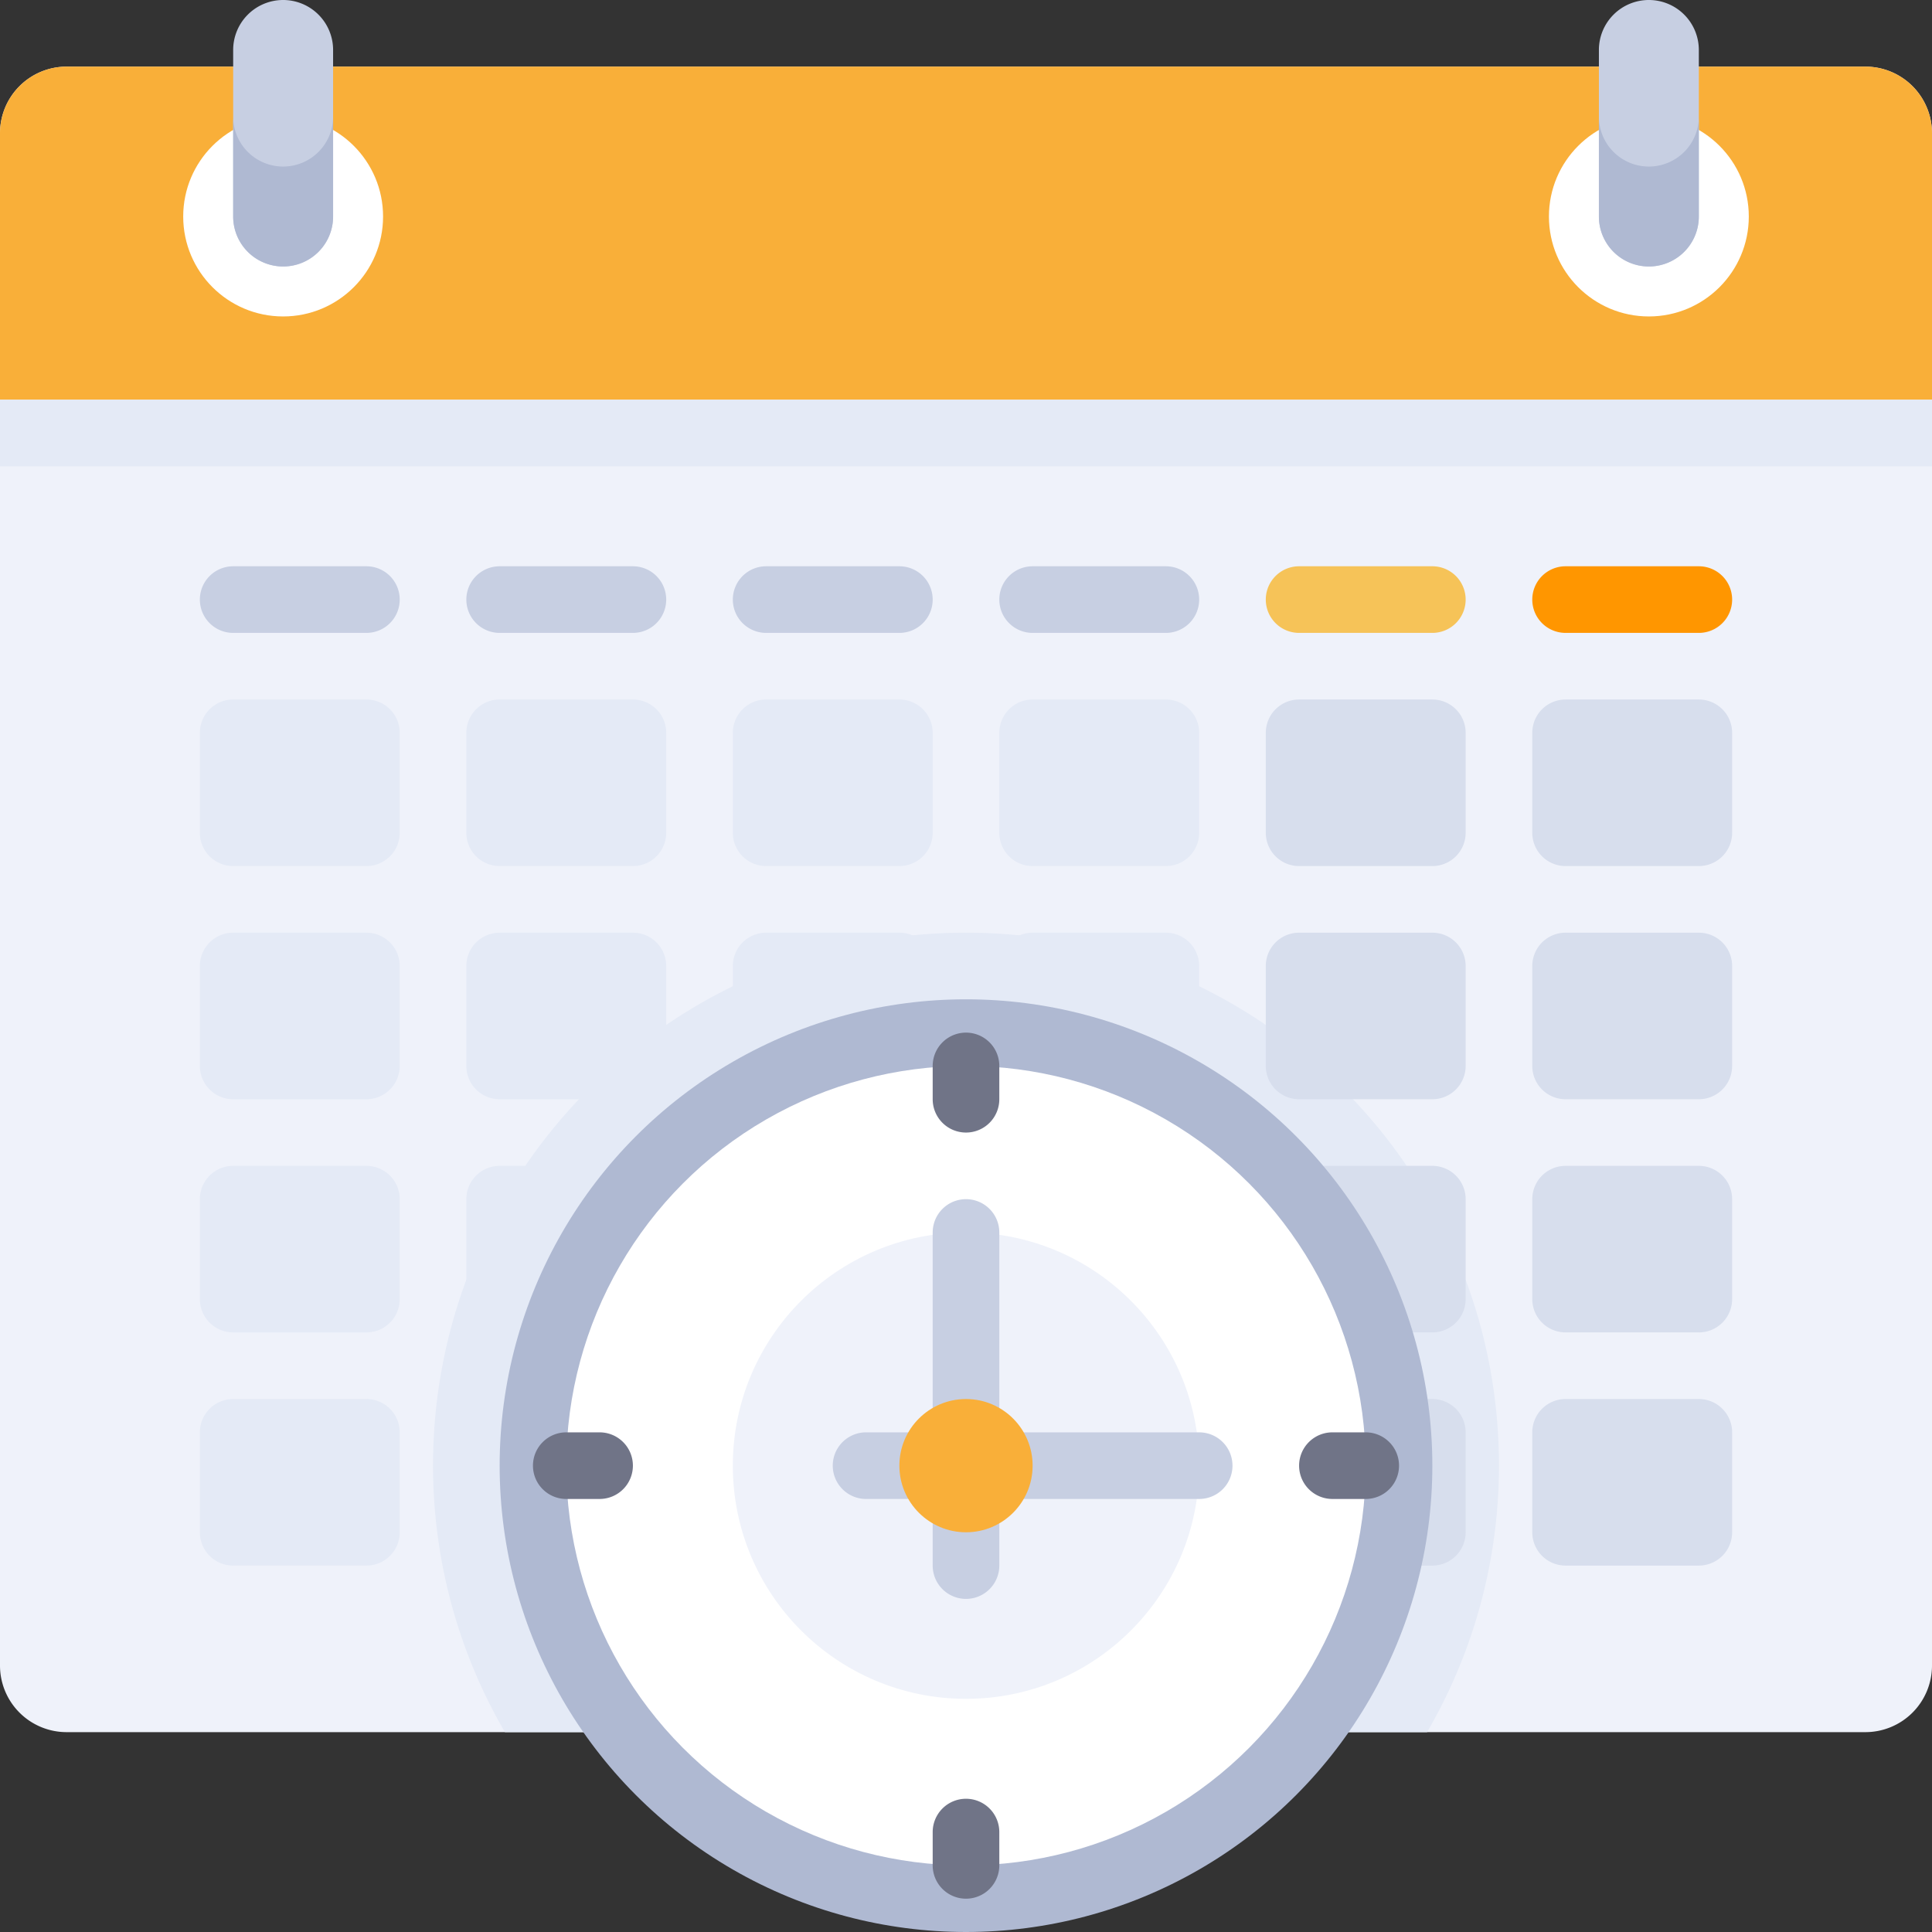 <svg xmlns="http://www.w3.org/2000/svg" viewBox="0 0 844 844">
  <rect x="0" y="0" width="844" height="844" fill="#333333" stroke="none"/>
  <defs>
    <style>
      .cls-1 {
        fill: #eff2fa;
      }

      .cls-2 {
        fill: #e4eaf6;
      }

      .cls-3 {
        fill: #f9af39;
      }

      .cls-4 {
        fill: #fff;
      }

      .cls-5 {
        fill: #c7cfe2;
      }

      .cls-6 {
        fill: #afb9d2;
      }

      .cls-7 {
        fill: #d7deed;
      }

      .cls-8 {
        fill: #f6c358;
      }

      .cls-9 {
        fill: #ff9600;
      }

      .cls-10 {
        fill: #707487;
      }
    </style>
  </defs>
  <g id="Group_1340" data-name="Group 1340" transform="translate(-9922 6504)">
    <g id="wall-calendar" transform="translate(9922 -6504)">
      <path id="Path_1337" data-name="Path 1337" class="cls-1" d="M814.9,745.241H29.1A29.1,29.1,0,0,1,0,716.138V46.758a29.1,29.1,0,0,1,29.1-29.1H814.9a29.1,29.1,0,0,1,29.1,29.1V716.138A29.1,29.1,0,0,1,814.9,745.241Z" transform="translate(0 11.448)"/>
      <path id="Path_1338" data-name="Path 1338" class="cls-2" d="M549.01,596.413A231.442,231.442,0,0,0,580.413,480c0-128.586-104.241-232.827-232.827-232.827S114.759,351.413,114.759,480a231.447,231.447,0,0,0,31.4,116.414Z" transform="translate(74.414 160.276)"/>
      <path id="Path_1339" data-name="Path 1339" class="cls-3" d="M844,163.172H0V46.758a29.1,29.1,0,0,1,29.1-29.1H814.9a29.1,29.1,0,0,1,29.1,29.1Z" transform="translate(0 11.448)"/>
      <rect id="Rectangle_840" data-name="Rectangle 840" class="cls-2" width="844" height="29.103" transform="translate(0 174.621)"/>
      <circle id="Ellipse_164" data-name="Ellipse 164" class="cls-4" cx="43.656" cy="43.656" r="43.656" transform="translate(80.033 50.93)"/>
      <path id="Path_1340" data-name="Path 1340" class="cls-5" d="M83.62,116.414h0A21.828,21.828,0,0,1,61.793,94.587V21.827A21.829,21.829,0,0,1,83.62,0h0a21.828,21.828,0,0,1,21.827,21.827V94.586A21.827,21.827,0,0,1,83.62,116.414Z" transform="translate(40.069)"/>
      <path id="Path_1341" data-name="Path 1341" class="cls-6" d="M83.62,52.724A21.828,21.828,0,0,1,61.793,30.9V74.553a21.827,21.827,0,1,0,43.654,0V30.9A21.827,21.827,0,0,1,83.62,52.724Z" transform="translate(40.069 20.035)"/>
      <circle id="Ellipse_165" data-name="Ellipse 165" class="cls-4" cx="43.656" cy="43.656" r="43.656" transform="translate(676.656 50.93)"/>
      <path id="Path_1342" data-name="Path 1342" class="cls-5" d="M445.552,116.414h0a21.828,21.828,0,0,1-21.827-21.827V21.827A21.827,21.827,0,0,1,445.552,0h0a21.828,21.828,0,0,1,21.827,21.827V94.586A21.829,21.829,0,0,1,445.552,116.414Z" transform="translate(274.759)"/>
      <path id="Path_1343" data-name="Path 1343" class="cls-6" d="M445.552,52.724A21.828,21.828,0,0,1,423.725,30.9V74.553a21.827,21.827,0,0,0,43.654,0V30.9A21.829,21.829,0,0,1,445.552,52.724Z" transform="translate(274.759 20.035)"/>
      <g id="Group_1328" data-name="Group 1328" transform="translate(87.309 305.584)">
        <path id="Path_1344" data-name="Path 1344" class="cls-2" d="M125.724,258.138H67.517a14.554,14.554,0,0,1-14.552-14.552V199.93a14.554,14.554,0,0,1,14.552-14.552h58.206a14.554,14.554,0,0,1,14.552,14.552v43.656A14.553,14.553,0,0,1,125.724,258.138Z" transform="translate(-52.965 -185.378)"/>
        <path id="Path_1345" data-name="Path 1345" class="cls-2" d="M196.345,258.138H138.138a14.554,14.554,0,0,1-14.552-14.552V199.93a14.554,14.554,0,0,1,14.552-14.552h58.206A14.554,14.554,0,0,1,210.9,199.93v43.656A14.553,14.553,0,0,1,196.345,258.138Z" transform="translate(-7.172 -185.378)"/>
        <path id="Path_1346" data-name="Path 1346" class="cls-2" d="M266.966,258.138H208.759a14.554,14.554,0,0,1-14.552-14.552V199.93a14.554,14.554,0,0,1,14.552-14.552h58.206a14.554,14.554,0,0,1,14.552,14.552v43.656A14.554,14.554,0,0,1,266.966,258.138Z" transform="translate(38.622 -185.378)"/>
        <path id="Path_1347" data-name="Path 1347" class="cls-2" d="M337.587,258.138H279.38a14.554,14.554,0,0,1-14.552-14.552V199.93a14.554,14.554,0,0,1,14.552-14.552h58.206a14.554,14.554,0,0,1,14.552,14.552v43.656A14.554,14.554,0,0,1,337.587,258.138Z" transform="translate(84.415 -185.378)"/>
      </g>
      <g id="Group_1329" data-name="Group 1329" transform="translate(552.965 305.584)">
        <path id="Path_1348" data-name="Path 1348" class="cls-7" d="M408.207,258.138H350a14.554,14.554,0,0,1-14.552-14.552V199.93A14.554,14.554,0,0,1,350,185.378h58.206a14.554,14.554,0,0,1,14.552,14.552v43.656A14.553,14.553,0,0,1,408.207,258.138Z" transform="translate(-335.448 -185.378)"/>
        <path id="Path_1349" data-name="Path 1349" class="cls-7" d="M478.828,258.138H420.621a14.554,14.554,0,0,1-14.552-14.552V199.93a14.554,14.554,0,0,1,14.552-14.552h58.206A14.554,14.554,0,0,1,493.38,199.93v43.656A14.554,14.554,0,0,1,478.828,258.138Z" transform="translate(-289.655 -185.378)"/>
      </g>
      <g id="Group_1330" data-name="Group 1330" transform="translate(87.309 247.378)">
        <path id="Path_1350" data-name="Path 1350" class="cls-5" d="M125.724,179.173H67.517A14.554,14.554,0,0,1,52.965,164.62h0a14.554,14.554,0,0,1,14.552-14.552h58.206a14.554,14.554,0,0,1,14.552,14.552h0A14.553,14.553,0,0,1,125.724,179.173Z" transform="translate(-52.965 -150.068)"/>
        <path id="Path_1351" data-name="Path 1351" class="cls-5" d="M196.345,179.173H138.138a14.554,14.554,0,0,1-14.552-14.552h0a14.554,14.554,0,0,1,14.552-14.552h58.206A14.554,14.554,0,0,1,210.9,164.62h0A14.553,14.553,0,0,1,196.345,179.173Z" transform="translate(-7.172 -150.068)"/>
        <path id="Path_1352" data-name="Path 1352" class="cls-5" d="M266.966,179.173H208.759a14.554,14.554,0,0,1-14.552-14.552h0a14.554,14.554,0,0,1,14.552-14.552h58.206a14.554,14.554,0,0,1,14.552,14.552h0A14.554,14.554,0,0,1,266.966,179.173Z" transform="translate(38.622 -150.068)"/>
        <path id="Path_1353" data-name="Path 1353" class="cls-5" d="M337.587,179.173H279.38a14.554,14.554,0,0,1-14.552-14.552h0a14.554,14.554,0,0,1,14.552-14.552h58.206a14.554,14.554,0,0,1,14.552,14.552h0A14.554,14.554,0,0,1,337.587,179.173Z" transform="translate(84.415 -150.068)"/>
      </g>
      <g id="Group_1331" data-name="Group 1331" transform="translate(552.965 247.378)">
        <path id="Path_1354" data-name="Path 1354" class="cls-8" d="M408.207,179.173H350a14.554,14.554,0,0,1-14.552-14.552h0A14.554,14.554,0,0,1,350,150.068h58.206a14.554,14.554,0,0,1,14.552,14.552h0A14.553,14.553,0,0,1,408.207,179.173Z" transform="translate(-335.448 -150.068)"/>
        <path id="Path_1355" data-name="Path 1355" class="cls-9" d="M478.828,179.173H420.621a14.554,14.554,0,0,1-14.552-14.552h0a14.554,14.554,0,0,1,14.552-14.552h58.206A14.554,14.554,0,0,1,493.38,164.62h0A14.554,14.554,0,0,1,478.828,179.173Z" transform="translate(-289.655 -150.068)"/>
      </g>
      <g id="Group_1332" data-name="Group 1332" transform="translate(87.309 407.448)">
        <path id="Path_1356" data-name="Path 1356" class="cls-2" d="M125.724,319.931H67.517a14.554,14.554,0,0,1-14.552-14.552V261.724a14.554,14.554,0,0,1,14.552-14.552h58.206a14.554,14.554,0,0,1,14.552,14.552V305.38A14.552,14.552,0,0,1,125.724,319.931Z" transform="translate(-52.965 -247.172)"/>
        <path id="Path_1357" data-name="Path 1357" class="cls-2" d="M196.345,319.931H138.138a14.554,14.554,0,0,1-14.552-14.552V261.724a14.554,14.554,0,0,1,14.552-14.552h58.206A14.554,14.554,0,0,1,210.9,261.724V305.38A14.552,14.552,0,0,1,196.345,319.931Z" transform="translate(-7.172 -247.172)"/>
        <path id="Path_1358" data-name="Path 1358" class="cls-2" d="M266.966,319.931H208.759a14.554,14.554,0,0,1-14.552-14.552V261.724a14.554,14.554,0,0,1,14.552-14.552h58.206a14.554,14.554,0,0,1,14.552,14.552V305.38A14.553,14.553,0,0,1,266.966,319.931Z" transform="translate(38.622 -247.172)"/>
        <path id="Path_1359" data-name="Path 1359" class="cls-2" d="M337.587,319.931H279.38a14.554,14.554,0,0,1-14.552-14.552V261.724a14.554,14.554,0,0,1,14.552-14.552h58.206a14.554,14.554,0,0,1,14.552,14.552V305.38A14.553,14.553,0,0,1,337.587,319.931Z" transform="translate(84.415 -247.172)"/>
      </g>
      <g id="Group_1333" data-name="Group 1333" transform="translate(552.965 407.448)">
        <path id="Path_1360" data-name="Path 1360" class="cls-7" d="M408.207,319.931H350a14.554,14.554,0,0,1-14.552-14.552V261.724A14.554,14.554,0,0,1,350,247.172h58.206a14.554,14.554,0,0,1,14.552,14.552V305.38A14.552,14.552,0,0,1,408.207,319.931Z" transform="translate(-335.448 -247.172)"/>
        <path id="Path_1361" data-name="Path 1361" class="cls-7" d="M478.828,319.931H420.621a14.554,14.554,0,0,1-14.552-14.552V261.724a14.554,14.554,0,0,1,14.552-14.552h58.206a14.554,14.554,0,0,1,14.552,14.552V305.38A14.553,14.553,0,0,1,478.828,319.931Z" transform="translate(-289.655 -247.172)"/>
      </g>
      <g id="Group_1334" data-name="Group 1334" transform="translate(87.309 509.308)">
        <path id="Path_1362" data-name="Path 1362" class="cls-2" d="M125.724,381.724H67.517a14.554,14.554,0,0,1-14.552-14.552V323.516a14.554,14.554,0,0,1,14.552-14.552h58.206a14.554,14.554,0,0,1,14.552,14.552v43.656A14.553,14.553,0,0,1,125.724,381.724Z" transform="translate(-52.965 -308.964)"/>
        <path id="Path_1363" data-name="Path 1363" class="cls-2" d="M196.345,381.724H138.138a14.554,14.554,0,0,1-14.552-14.552V323.516a14.554,14.554,0,0,1,14.552-14.552h58.206A14.554,14.554,0,0,1,210.9,323.516v43.656A14.553,14.553,0,0,1,196.345,381.724Z" transform="translate(-7.172 -308.964)"/>
        <path id="Path_1364" data-name="Path 1364" class="cls-2" d="M266.966,381.724H208.759a14.554,14.554,0,0,1-14.552-14.552V323.516a14.554,14.554,0,0,1,14.552-14.552h58.206a14.554,14.554,0,0,1,14.552,14.552v43.656A14.554,14.554,0,0,1,266.966,381.724Z" transform="translate(38.622 -308.964)"/>
        <path id="Path_1365" data-name="Path 1365" class="cls-2" d="M337.587,381.724H279.38a14.554,14.554,0,0,1-14.552-14.552V323.516a14.554,14.554,0,0,1,14.552-14.552h58.206a14.554,14.554,0,0,1,14.552,14.552v43.656A14.554,14.554,0,0,1,337.587,381.724Z" transform="translate(84.415 -308.964)"/>
      </g>
      <g id="Group_1335" data-name="Group 1335" transform="translate(552.965 509.308)">
        <path id="Path_1366" data-name="Path 1366" class="cls-7" d="M408.207,381.724H350a14.554,14.554,0,0,1-14.552-14.552V323.516A14.554,14.554,0,0,1,350,308.964h58.206a14.554,14.554,0,0,1,14.552,14.552v43.656A14.553,14.553,0,0,1,408.207,381.724Z" transform="translate(-335.448 -308.964)"/>
        <path id="Path_1367" data-name="Path 1367" class="cls-7" d="M478.828,381.724H420.621a14.554,14.554,0,0,1-14.552-14.552V323.516a14.554,14.554,0,0,1,14.552-14.552h58.206a14.554,14.554,0,0,1,14.552,14.552v43.656A14.554,14.554,0,0,1,478.828,381.724Z" transform="translate(-289.655 -308.964)"/>
      </g>
      <g id="Group_1336" data-name="Group 1336" transform="translate(87.309 611.171)">
        <path id="Path_1368" data-name="Path 1368" class="cls-2" d="M125.724,443.518H67.517a14.554,14.554,0,0,1-14.552-14.552V385.31a14.554,14.554,0,0,1,14.552-14.552h58.206a14.554,14.554,0,0,1,14.552,14.552v43.656A14.554,14.554,0,0,1,125.724,443.518Z" transform="translate(-52.965 -370.758)"/>
        <path id="Path_1369" data-name="Path 1369" class="cls-2" d="M196.345,443.518H138.138a14.554,14.554,0,0,1-14.552-14.552V385.31a14.554,14.554,0,0,1,14.552-14.552h58.206A14.554,14.554,0,0,1,210.9,385.31v43.656A14.554,14.554,0,0,1,196.345,443.518Z" transform="translate(-7.172 -370.758)"/>
        <path id="Path_1370" data-name="Path 1370" class="cls-2" d="M266.966,443.518H208.759a14.554,14.554,0,0,1-14.552-14.552V385.31a14.554,14.554,0,0,1,14.552-14.552h58.206a14.554,14.554,0,0,1,14.552,14.552v43.656A14.555,14.555,0,0,1,266.966,443.518Z" transform="translate(38.622 -370.758)"/>
        <path id="Path_1371" data-name="Path 1371" class="cls-2" d="M337.587,443.518H279.38a14.554,14.554,0,0,1-14.552-14.552V385.31a14.554,14.554,0,0,1,14.552-14.552h58.206a14.554,14.554,0,0,1,14.552,14.552v43.656A14.555,14.555,0,0,1,337.587,443.518Z" transform="translate(84.415 -370.758)"/>
      </g>
      <g id="Group_1337" data-name="Group 1337" transform="translate(552.965 611.171)">
        <path id="Path_1372" data-name="Path 1372" class="cls-7" d="M408.207,443.518H350a14.554,14.554,0,0,1-14.552-14.552V385.31A14.554,14.554,0,0,1,350,370.758h58.206a14.554,14.554,0,0,1,14.552,14.552v43.656A14.554,14.554,0,0,1,408.207,443.518Z" transform="translate(-335.448 -370.758)"/>
        <path id="Path_1373" data-name="Path 1373" class="cls-7" d="M478.828,443.518H420.621a14.554,14.554,0,0,1-14.552-14.552V385.31a14.554,14.554,0,0,1,14.552-14.552h58.206A14.554,14.554,0,0,1,493.38,385.31v43.656A14.555,14.555,0,0,1,478.828,443.518Z" transform="translate(-289.655 -370.758)"/>
      </g>
      <circle id="Ellipse_166" data-name="Ellipse 166" class="cls-6" cx="203.724" cy="203.724" r="203.724" transform="translate(218.276 436.552)"/>
      <circle id="Ellipse_167" data-name="Ellipse 167" class="cls-4" cx="174.621" cy="174.621" r="174.621" transform="translate(247.379 465.656)"/>
      <circle id="Ellipse_168" data-name="Ellipse 168" class="cls-1" cx="101.862" cy="101.862" r="101.862" transform="translate(320.138 538.414)"/>
      <g id="Group_1338" data-name="Group 1338" transform="translate(232.825 451.103)">
        <path id="Path_1374" data-name="Path 1374" class="cls-10" d="M261.724,273.655h0a14.554,14.554,0,0,0-14.552,14.552V302.76a14.554,14.554,0,0,0,14.552,14.552h0a14.554,14.554,0,0,0,14.552-14.552V288.207A14.554,14.554,0,0,0,261.724,273.655Z" transform="translate(-72.55 -273.655)"/>
        <path id="Path_1375" data-name="Path 1375" class="cls-10" d="M261.724,476.69h0a14.554,14.554,0,0,0-14.552,14.552v14.552a14.554,14.554,0,0,0,14.552,14.552h0a14.554,14.554,0,0,0,14.552-14.552V491.242A14.553,14.553,0,0,0,261.724,476.69Z" transform="translate(-72.55 -141.999)"/>
        <path id="Path_1376" data-name="Path 1376" class="cls-10" d="M387.932,394.138h0a14.554,14.554,0,0,0-14.552-14.552H358.827a14.554,14.554,0,0,0-14.552,14.552h0a14.554,14.554,0,0,0,14.552,14.552H373.38A14.555,14.555,0,0,0,387.932,394.138Z" transform="translate(-9.584 -204.965)"/>
        <path id="Path_1377" data-name="Path 1377" class="cls-10" d="M184.9,394.138h0a14.554,14.554,0,0,0-14.552-14.552H155.792a14.554,14.554,0,0,0-14.552,14.552h0a14.554,14.554,0,0,0,14.552,14.552h14.552A14.554,14.554,0,0,0,184.9,394.138Z" transform="translate(-141.24 -204.965)"/>
      </g>
      <g id="Group_1339" data-name="Group 1339" transform="translate(363.794 523.86)">
        <path id="Path_1378" data-name="Path 1378" class="cls-5" d="M261.724,492.414h0a14.554,14.554,0,0,1-14.552-14.552V332.344a14.554,14.554,0,0,1,14.552-14.552h0a14.554,14.554,0,0,1,14.552,14.552V477.862A14.553,14.553,0,0,1,261.724,492.414Z" transform="translate(-203.518 -317.792)"/>
        <path id="Path_1379" data-name="Path 1379" class="cls-5" d="M220.69,394.138h0a14.554,14.554,0,0,1,14.552-14.552H380.76a14.554,14.554,0,0,1,14.552,14.552h0a14.554,14.554,0,0,1-14.552,14.552H235.242A14.554,14.554,0,0,1,220.69,394.138Z" transform="translate(-220.69 -277.722)"/>
      </g>
      <circle id="Ellipse_169" data-name="Ellipse 169" class="cls-3" cx="29.103" cy="29.103" r="29.103" transform="translate(392.897 611.173)"/>
    </g>
  </g>
</svg>
